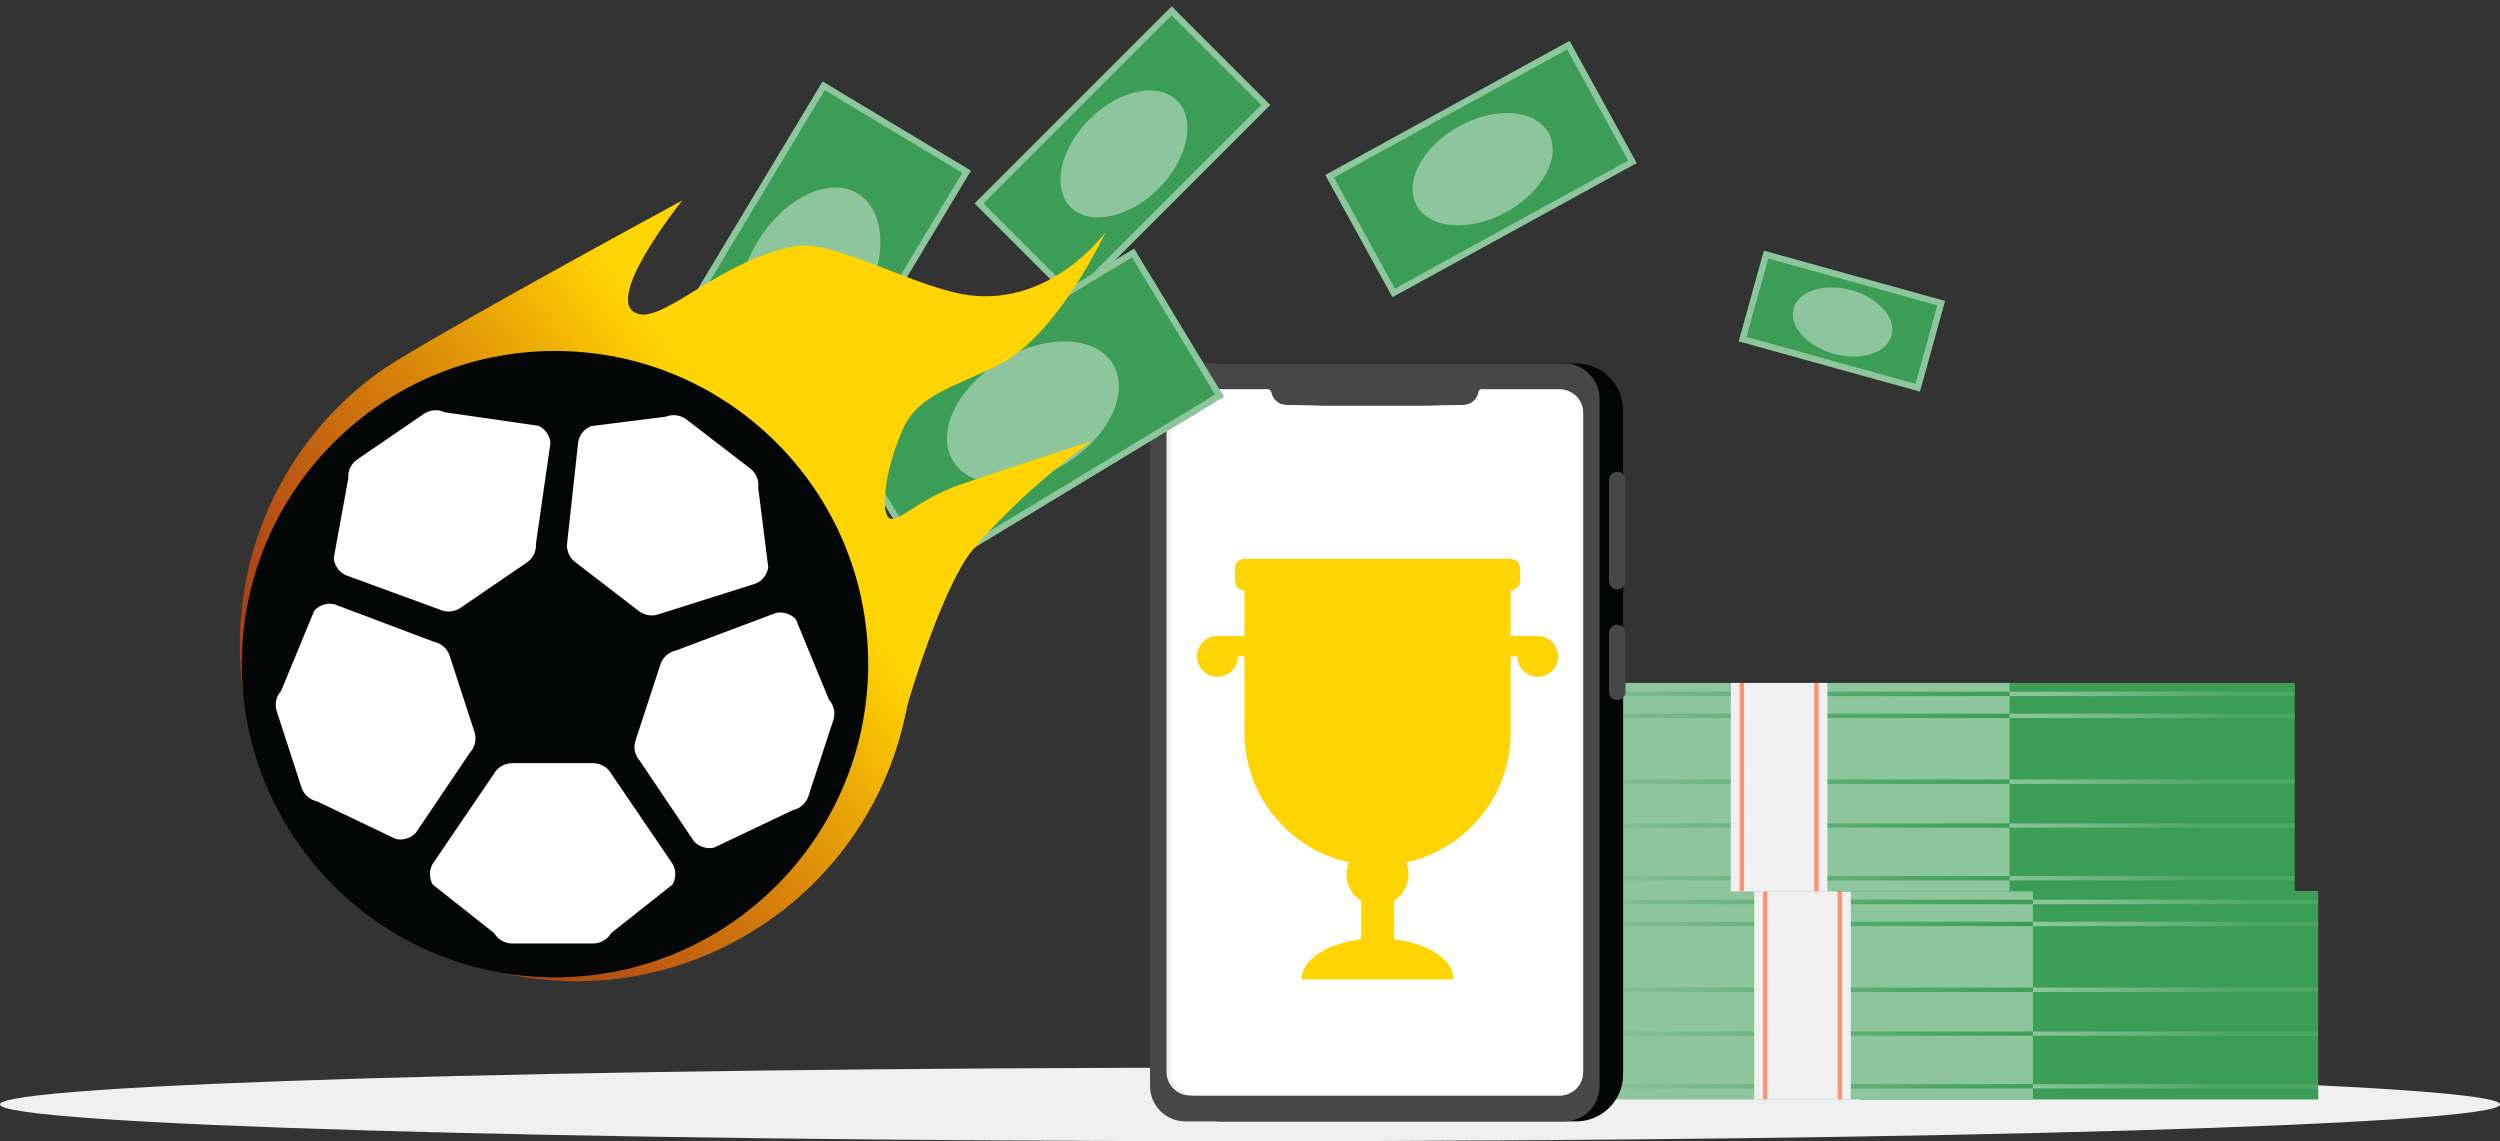 <svg xmlns="http://www.w3.org/2000/svg" width="850" height="388" viewBox="0 0 850 388" fill="none"><rect x="0" y="0" width="850" height="388" fill="#333333" stroke="none"/><path d="M850 375.5C850 382.404 659.721 388 425 388C190.279 388 0 382.404 0 375.5C0 368.596 190.279 363 425 363C659.721 363 850 368.596 850 375.5Z" fill="#F0F0F0"/><path d="M632.253 302.946H788.178V373.821H632.253V302.946Z" fill="#3B9D56"/><path d="M535.267 302.947H691.192V373.822H535.267V302.947Z" fill="#8DC69D"/><path d="M535.267 305.931H692.684V307.423H535.267V305.931Z" fill="url(#paint0_linear_1584_725)"/><path d="M535.267 313.391H692.684V314.883H535.267V313.391Z" fill="url(#paint1_linear_1584_725)"/><path d="M535.267 335.773H692.684V337.265H535.267V335.773Z" fill="url(#paint2_linear_1584_725)"/><path d="M535.267 350.694H692.684V352.186H535.267V350.694Z" fill="url(#paint3_linear_1584_725)"/><path d="M535.267 368.599H692.684V370.091H535.267V368.599Z" fill="url(#paint4_linear_1584_725)"/><path d="M788.179 305.931H691.192V307.423H788.179V305.931Z" fill="url(#paint5_linear_1584_725)"/><path d="M788.179 313.391H691.192V314.883H788.179V313.391Z" fill="url(#paint6_linear_1584_725)"/><path d="M788.179 335.773H691.192V337.265H788.179V335.773Z" fill="url(#paint7_linear_1584_725)"/><path d="M788.179 350.694H691.192V352.186H788.179V350.694Z" fill="url(#paint8_linear_1584_725)"/><path d="M788.179 368.599H691.192V370.091H788.179V368.599Z" fill="url(#paint9_linear_1584_725)"/><path d="M596.443 302.946H629.27V373.821H596.443V302.946Z" fill="#F0F0F0"/><path d="M599.427 302.946H600.919V373.821H599.427V302.946Z" fill="#FF9175"/><path d="M624.792 302.946H626.285V373.821H624.792V302.946Z" fill="#FF9175"/><path d="M624.294 232.201H780.22V303.076H624.294V232.201Z" fill="#3B9D56"/><path d="M527.308 232.201H683.233V303.076H527.308V232.201Z" fill="#8DC69D"/><path d="M527.308 235.185H684.725V236.677H527.308V235.185Z" fill="url(#paint10_linear_1584_725)"/><path d="M527.308 242.646H684.725V244.138H527.308V242.646Z" fill="url(#paint11_linear_1584_725)"/><path d="M527.308 265.027H684.725V266.519H527.308V265.027Z" fill="url(#paint12_linear_1584_725)"/><path d="M527.308 279.948H684.725V281.44H527.308V279.948Z" fill="url(#paint13_linear_1584_725)"/><path d="M527.308 297.854H684.725V299.346H527.308V297.854Z" fill="url(#paint14_linear_1584_725)"/><path d="M780.22 235.185H683.233V236.677H780.22V235.185Z" fill="url(#paint15_linear_1584_725)"/><path d="M780.22 242.646H683.233V244.138H780.22V242.646Z" fill="url(#paint16_linear_1584_725)"/><path d="M780.22 265.027H683.233V266.519H780.22V265.027Z" fill="url(#paint17_linear_1584_725)"/><path d="M780.22 279.948H683.233V281.44H780.22V279.948Z" fill="url(#paint18_linear_1584_725)"/><path d="M780.22 297.854H683.233V299.346H780.22V297.854Z" fill="url(#paint19_linear_1584_725)"/><path d="M588.485 232.201H621.311V303.076H588.485V232.201Z" fill="#F0F0F0"/><path d="M591.469 232.201H592.961V303.076H591.469V232.201Z" fill="#FF9175"/><path d="M616.834 232.201H618.326V303.076H616.834V232.201Z" fill="#FF9175"/><path d="M399.019 139.565C399.019 130.744 406.169 123.594 414.99 123.594H535.892C544.713 123.594 551.864 130.744 551.864 139.565V365.298C551.864 374.119 544.713 381.27 535.892 381.27H414.99C406.169 381.27 399.019 374.119 399.019 365.298V139.565Z" fill="#040505"/><path d="M391.016 135.597C391.016 128.968 396.39 123.594 403.02 123.594H531.858C538.487 123.594 543.861 128.968 543.861 135.597V369.266C543.861 375.896 538.487 381.27 531.858 381.27H403.02C396.39 381.27 391.016 375.896 391.016 369.266V135.597Z" fill="#474747"/><path d="M396.618 140.398C396.618 135.979 400.2 132.396 404.62 132.396H431.132C431.649 132.396 432.089 132.77 432.173 133.28C432.582 135.784 434.716 137.641 437.252 137.701L449.733 137.998H467.439H485.144L497.626 137.701C500.162 137.641 502.295 135.784 502.705 133.28C502.788 132.77 503.229 132.396 503.745 132.396H530.257C534.677 132.396 538.26 135.979 538.26 140.398V364.465C538.26 368.884 534.677 372.467 530.257 372.467H404.62C400.2 372.467 396.618 368.884 396.618 364.465V140.398Z" fill="#F0F0F0"/><path d="M398.218 140.398C398.218 135.979 401.801 132.396 406.221 132.396H431.132C431.649 132.396 432.09 132.77 432.173 133.28C432.582 135.784 434.716 137.641 437.252 137.701L449.734 137.998H467.439H485.144L497.626 137.701C500.162 137.641 502.296 135.784 502.705 133.28C502.788 132.77 503.229 132.396 503.746 132.396H530.257C534.677 132.396 538.26 135.979 538.26 140.398V364.465C538.26 368.884 534.677 372.467 530.257 372.467H406.221C401.801 372.467 398.218 368.884 398.218 364.465V140.398Z" fill="white"/><path d="M547.062 163.205C547.062 161.659 548.316 160.405 549.863 160.405C551.41 160.405 552.664 161.659 552.664 163.205V197.616C552.664 199.162 551.41 200.416 549.863 200.416C548.316 200.416 547.062 199.162 547.062 197.616V163.205Z" fill="#474747"/><path d="M547.062 215.221C547.062 213.674 548.316 212.42 549.863 212.42C551.41 212.42 552.664 213.674 552.664 215.221V235.227C552.664 236.774 551.41 238.028 549.863 238.028C548.316 238.028 547.062 236.774 547.062 235.227V215.221Z" fill="#474747"/><path d="M423.15 190C421.366 190 419.92 191.444 419.92 193.226V197.526C419.92 199.297 421.349 200.734 423.118 200.752V216.261H413.928C410.102 216.261 407 219.358 407 223.179C407 227.001 410.102 230.098 413.928 230.098C417.755 230.098 420.857 227.001 420.857 223.179H423.118V248.451H423.122C423.119 248.657 423.118 248.863 423.118 249.07C423.118 270.705 438.342 288.79 458.677 293.221C458.133 294.491 457.832 295.888 457.832 297.356C457.832 301.122 459.813 304.426 462.792 306.286V319.349C451.202 320.729 442.53 326.317 442.53 333H494.211C494.211 326.317 485.539 320.729 473.95 319.349V306.286C476.928 304.426 478.909 301.122 478.909 297.356C478.909 295.888 478.608 294.491 478.065 293.221C498.399 288.79 513.624 270.705 513.624 249.07C513.624 248.863 513.623 248.657 513.62 248.451H513.624V223.179H515.885C515.885 227.001 518.987 230.098 522.813 230.098C526.64 230.098 529.742 227.001 529.742 223.179C529.742 219.358 526.64 216.261 522.813 216.261H513.624V200.752C515.393 200.734 516.821 199.297 516.821 197.526V193.226C516.821 191.444 515.375 190 513.591 190H423.15Z" fill="#FFD400"/><path d="M661.295 102.345L652.755 133.125L591.194 116.044L599.735 85.264L661.295 102.345Z" fill="#3B9D56"/><path fill-rule="evenodd" clip-rule="evenodd" d="M651.272 130.504L658.674 103.828L601.217 87.886L593.816 114.562L651.272 130.504ZM661.295 102.345L599.735 85.264L591.194 116.044L652.755 133.125L661.295 102.345Z" fill="#8DC69D"/><path d="M623.476 120.294C614.287 117.745 608.182 110.836 609.839 104.863C611.496 98.891 620.289 96.115 629.477 98.665C638.666 101.215 644.772 108.123 643.115 114.096C641.457 120.069 632.665 122.844 623.476 120.294Z" fill="#8DC69D"/><path d="M533.655 13.923L556.448 55.428L473.437 101.014L450.644 59.508L533.655 13.923Z" fill="#3B9D56"/><path fill-rule="evenodd" clip-rule="evenodd" d="M553.556 54.587L532.813 16.814L453.536 60.35L474.278 98.122L553.556 54.587ZM533.655 13.923L450.644 59.508L473.437 101.014L556.448 55.428L533.655 13.923Z" fill="#8DC69D"/><path d="M512.095 72.113C499.704 78.917 486.074 77.904 481.651 69.85C477.228 61.796 483.688 49.751 496.078 42.947C508.469 36.142 522.099 37.155 526.522 45.209C530.945 53.263 524.486 65.308 512.095 72.113Z" fill="#8DC69D"/><path d="M398.354 2.208L431.837 35.691L364.872 102.657L331.389 69.174L398.354 2.208Z" fill="#3B9D56"/><path fill-rule="evenodd" clip-rule="evenodd" d="M428.826 35.691L398.354 5.22L334.4 69.174L364.872 99.645L428.826 35.691ZM398.354 2.208L331.389 69.174L364.872 102.657L431.837 35.691L398.354 2.208Z" fill="#8DC69D"/><path d="M393.914 64.105C383.918 74.1 370.548 76.937 364.05 70.439C357.553 63.942 360.389 50.572 370.385 40.576C380.381 30.581 393.751 27.744 400.248 34.242C406.745 40.739 403.909 54.109 393.914 64.105Z" fill="#8DC69D"/><path d="M385.586 84.554L416.055 134.862L315.438 195.8L284.969 145.491L385.586 84.554Z" fill="#3B9D56"/><path fill-rule="evenodd" clip-rule="evenodd" d="M413.13 134.144L384.868 87.478L287.893 146.21L316.156 192.875L413.13 134.144ZM385.586 84.554L284.969 145.491L315.438 195.8L416.055 134.862L385.586 84.554Z" fill="#8DC69D"/><path d="M361.892 157.9C346.873 166.996 329.905 166.456 323.992 156.694C318.08 146.931 325.462 131.644 340.481 122.548C355.5 113.452 372.468 113.992 378.38 123.754C384.292 133.517 376.91 148.804 361.892 157.9Z" fill="#8DC69D"/><path d="M279.691 27.727L330.093 58.041L269.464 158.845L219.063 128.53L279.691 27.727Z" fill="#3B9D56"/><path fill-rule="evenodd" clip-rule="evenodd" d="M327.171 58.769L280.419 30.649L221.985 127.803L268.737 155.922L327.171 58.769ZM279.691 27.727L219.063 128.53L269.464 158.845L330.093 58.041L279.691 27.727Z" fill="#8DC69D"/><path d="M292.905 103.664C283.856 118.711 268.591 126.14 258.81 120.258C249.03 114.375 248.438 97.409 257.488 82.362C266.538 67.316 281.803 59.887 291.583 65.769C301.363 71.651 301.955 88.618 292.905 103.664Z" fill="#8DC69D"/><path d="M308.294 240.8C296.36 302.845 236.388 343.469 174.343 331.535C112.297 319.601 71.674 259.629 83.608 197.584C89.308 167.949 105.967 143.202 128.576 126.734C134.546 122.385 154.971 110.688 176.111 98.877C203.458 83.598 232.002 68.127 232.002 68.127C232.002 68.127 203.097 104.067 217.559 106.849C226.867 108.639 246.678 87.534 271.024 83.632C283.536 81.627 311.933 98.056 329.31 100.344C357.938 104.112 375.95 78.815 375.95 78.815C375.95 78.815 359.602 114.348 339.212 124.248C323.803 131.729 312.21 134.46 307.139 145.579C301.938 156.984 299.565 170.424 301.482 174.991C303.63 180.105 310.436 170.309 326.414 164.786C343.044 159.038 371.274 149.915 371.274 149.915C371.274 149.915 348.365 165.949 330.623 187.095C320.978 198.591 309.042 236.908 308.294 240.8Z" fill="url(#paint20_linear_1584_725)"/><path d="M295.186 225.812C295.186 284.618 247.514 332.29 188.708 332.29C129.902 332.29 82.231 284.618 82.231 225.812C82.231 167.006 129.902 119.334 188.708 119.334C247.514 119.334 295.186 167.006 295.186 225.812Z" fill="#040505"/><path d="M167.835 317.122C167.939 317.205 168.027 317.307 168.097 317.42C169.393 319.509 171.691 320.787 174.173 320.787L201.612 320.787C204.094 320.787 206.392 319.509 207.688 317.42C207.758 317.307 207.845 317.205 207.95 317.122L228.489 300.876C228.594 300.793 228.683 300.692 228.746 300.574C229.921 298.417 229.888 295.803 228.647 293.67L207.792 263.013C206.517 260.823 204.161 259.473 201.612 259.473H174.173C171.623 259.473 169.268 260.823 167.993 263.013L147.137 293.67C145.897 295.803 145.864 298.417 147.038 300.574C147.102 300.692 147.191 300.793 147.296 300.876L167.835 317.122Z" fill="white"/><path d="M235.889 285.955C235.918 285.998 235.949 286.039 235.984 286.076C237.663 287.885 240.166 288.699 242.596 288.23C242.678 288.214 242.758 288.186 242.833 288.151L269.443 275.508C269.519 275.472 269.598 275.446 269.68 275.427C272.117 274.867 274.084 273.081 274.858 270.715L283.327 244.819C284.095 242.473 283.574 239.903 281.965 238.035C281.884 237.941 281.817 237.836 281.77 237.722L270.679 210.763C270.632 210.649 270.566 210.543 270.481 210.454C268.793 208.69 266.308 207.908 263.9 208.389C263.847 208.399 263.796 208.414 263.746 208.433L229.923 221.127C229.873 221.146 229.821 221.161 229.769 221.172C227.312 221.72 225.325 223.514 224.546 225.895L216.077 251.79C215.298 254.171 215.846 256.782 217.512 258.657C217.546 258.696 217.578 258.736 217.607 258.779L235.889 285.955Z" fill="white"/><path d="M217.222 207.767C219.237 209.317 221.932 209.684 224.292 208.728L256.832 198.44C259.149 197.502 260.798 195.43 261.185 192.985C261.2 192.893 261.2 192.799 261.188 192.706L257.81 166.012C257.798 165.92 257.799 165.826 257.81 165.733C258.1 163.274 257.073 160.839 255.096 159.318L233.414 142.633C231.436 141.111 228.802 140.73 226.473 141.621C226.387 141.654 226.298 141.678 226.206 141.69L201.077 144.863C200.985 144.874 200.896 144.897 200.811 144.934C198.519 145.914 196.905 148.014 196.566 150.475L192.843 184.527C192.497 187.033 193.525 189.532 195.54 191.082L217.222 207.767Z" fill="white"/><path d="M187.144 150.722C187.155 150.643 187.158 150.563 187.15 150.484C186.913 148.065 185.441 145.935 183.253 144.844C183.159 144.797 183.057 144.767 182.952 144.752L151.347 140.195C151.243 140.18 151.141 140.149 151.044 140.106C148.774 139.096 146.131 139.333 144.077 140.739L121.487 156.194C119.427 157.603 118.265 159.978 118.415 162.449C118.421 162.542 118.417 162.635 118.4 162.726L113.509 189.588C113.493 189.68 113.488 189.773 113.497 189.865C113.746 192.329 115.275 194.489 117.535 195.554L149.456 207.237C151.758 208.322 154.47 208.106 156.569 206.67L179.158 191.215C181.224 189.802 182.387 187.419 182.229 184.94C182.224 184.861 182.226 184.781 182.237 184.702L187.144 150.722Z" fill="white"/><path d="M152.904 222.991C152.13 220.609 150.147 218.811 147.691 218.259C147.639 218.247 147.587 218.232 147.537 218.213L113.725 205.468C113.675 205.449 113.624 205.433 113.571 205.423C111.165 204.937 108.677 205.715 106.986 207.475C106.9 207.564 106.834 207.67 106.787 207.784L95.658 234.708C95.611 234.822 95.543 234.927 95.462 235.02C93.849 236.886 93.323 239.454 94.087 241.802L102.505 267.714C103.274 270.082 105.238 271.872 107.674 272.436C107.755 272.455 107.835 272.482 107.91 272.518L134.51 285.212C134.585 285.248 134.664 285.275 134.746 285.291C137.175 285.765 139.68 284.956 141.362 283.151C141.397 283.113 141.429 283.072 141.458 283.029L159.779 255.889C159.808 255.846 159.84 255.805 159.875 255.767C161.544 253.895 162.097 251.285 161.323 248.903L152.904 222.991Z" fill="white"/><defs><linearGradient id="paint0_linear_1584_725" x1="692.684" y1="338.011" x2="535.267" y2="373.448" gradientUnits="userSpaceOnUse"><stop stop-color="#3B9D56"/><stop offset="1" stop-color="#3B9D56" stop-opacity="0"/></linearGradient><linearGradient id="paint1_linear_1584_725" x1="692.684" y1="338.011" x2="535.267" y2="373.448" gradientUnits="userSpaceOnUse"><stop stop-color="#3B9D56"/><stop offset="1" stop-color="#3B9D56" stop-opacity="0"/></linearGradient><linearGradient id="paint2_linear_1584_725" x1="692.684" y1="338.011" x2="535.267" y2="373.448" gradientUnits="userSpaceOnUse"><stop stop-color="#3B9D56"/><stop offset="1" stop-color="#3B9D56" stop-opacity="0"/></linearGradient><linearGradient id="paint3_linear_1584_725" x1="692.684" y1="338.011" x2="535.267" y2="373.448" gradientUnits="userSpaceOnUse"><stop stop-color="#3B9D56"/><stop offset="1" stop-color="#3B9D56" stop-opacity="0"/></linearGradient><linearGradient id="paint4_linear_1584_725" x1="692.684" y1="338.011" x2="535.267" y2="373.448" gradientUnits="userSpaceOnUse"><stop stop-color="#3B9D56"/><stop offset="1" stop-color="#3B9D56" stop-opacity="0"/></linearGradient><linearGradient id="paint5_linear_1584_725" x1="691.192" y1="338.011" x2="755.657" y2="352.523" gradientUnits="userSpaceOnUse"><stop stop-color="#8DC69D"/><stop offset="1" stop-color="#8DC69D" stop-opacity="0.24"/></linearGradient><linearGradient id="paint6_linear_1584_725" x1="691.192" y1="338.011" x2="755.657" y2="352.523" gradientUnits="userSpaceOnUse"><stop stop-color="#8DC69D"/><stop offset="1" stop-color="#8DC69D" stop-opacity="0.24"/></linearGradient><linearGradient id="paint7_linear_1584_725" x1="691.192" y1="338.011" x2="755.657" y2="352.523" gradientUnits="userSpaceOnUse"><stop stop-color="#8DC69D"/><stop offset="1" stop-color="#8DC69D" stop-opacity="0.24"/></linearGradient><linearGradient id="paint8_linear_1584_725" x1="691.192" y1="338.011" x2="755.657" y2="352.523" gradientUnits="userSpaceOnUse"><stop stop-color="#8DC69D"/><stop offset="1" stop-color="#8DC69D" stop-opacity="0.24"/></linearGradient><linearGradient id="paint9_linear_1584_725" x1="691.192" y1="338.011" x2="755.657" y2="352.523" gradientUnits="userSpaceOnUse"><stop stop-color="#8DC69D"/><stop offset="1" stop-color="#8DC69D" stop-opacity="0.24"/></linearGradient><linearGradient id="paint10_linear_1584_725" x1="684.725" y1="267.265" x2="527.308" y2="302.703" gradientUnits="userSpaceOnUse"><stop stop-color="#3B9D56"/><stop offset="1" stop-color="#3B9D56" stop-opacity="0"/></linearGradient><linearGradient id="paint11_linear_1584_725" x1="684.725" y1="267.265" x2="527.308" y2="302.703" gradientUnits="userSpaceOnUse"><stop stop-color="#3B9D56"/><stop offset="1" stop-color="#3B9D56" stop-opacity="0"/></linearGradient><linearGradient id="paint12_linear_1584_725" x1="684.725" y1="267.265" x2="527.308" y2="302.703" gradientUnits="userSpaceOnUse"><stop stop-color="#3B9D56"/><stop offset="1" stop-color="#3B9D56" stop-opacity="0"/></linearGradient><linearGradient id="paint13_linear_1584_725" x1="684.725" y1="267.265" x2="527.308" y2="302.703" gradientUnits="userSpaceOnUse"><stop stop-color="#3B9D56"/><stop offset="1" stop-color="#3B9D56" stop-opacity="0"/></linearGradient><linearGradient id="paint14_linear_1584_725" x1="684.725" y1="267.265" x2="527.308" y2="302.703" gradientUnits="userSpaceOnUse"><stop stop-color="#3B9D56"/><stop offset="1" stop-color="#3B9D56" stop-opacity="0"/></linearGradient><linearGradient id="paint15_linear_1584_725" x1="683.233" y1="267.265" x2="747.699" y2="281.778" gradientUnits="userSpaceOnUse"><stop stop-color="#8DC69D"/><stop offset="1" stop-color="#8DC69D" stop-opacity="0.24"/></linearGradient><linearGradient id="paint16_linear_1584_725" x1="683.233" y1="267.265" x2="747.699" y2="281.778" gradientUnits="userSpaceOnUse"><stop stop-color="#8DC69D"/><stop offset="1" stop-color="#8DC69D" stop-opacity="0.24"/></linearGradient><linearGradient id="paint17_linear_1584_725" x1="683.233" y1="267.265" x2="747.699" y2="281.778" gradientUnits="userSpaceOnUse"><stop stop-color="#8DC69D"/><stop offset="1" stop-color="#8DC69D" stop-opacity="0.24"/></linearGradient><linearGradient id="paint18_linear_1584_725" x1="683.233" y1="267.265" x2="747.699" y2="281.778" gradientUnits="userSpaceOnUse"><stop stop-color="#8DC69D"/><stop offset="1" stop-color="#8DC69D" stop-opacity="0.24"/></linearGradient><linearGradient id="paint19_linear_1584_725" x1="683.233" y1="267.265" x2="747.699" y2="281.778" gradientUnits="userSpaceOnUse"><stop stop-color="#8DC69D"/><stop offset="1" stop-color="#8DC69D" stop-opacity="0.24"/></linearGradient><linearGradient id="paint20_linear_1584_725" x1="376.109" y1="86.326" x2="100.351" y2="287.303" gradientUnits="userSpaceOnUse"><stop offset="0.411" stop-color="#FFD400"/><stop offset="1" stop-color="#FF3400" stop-opacity="0.49"/></linearGradient></defs></svg>